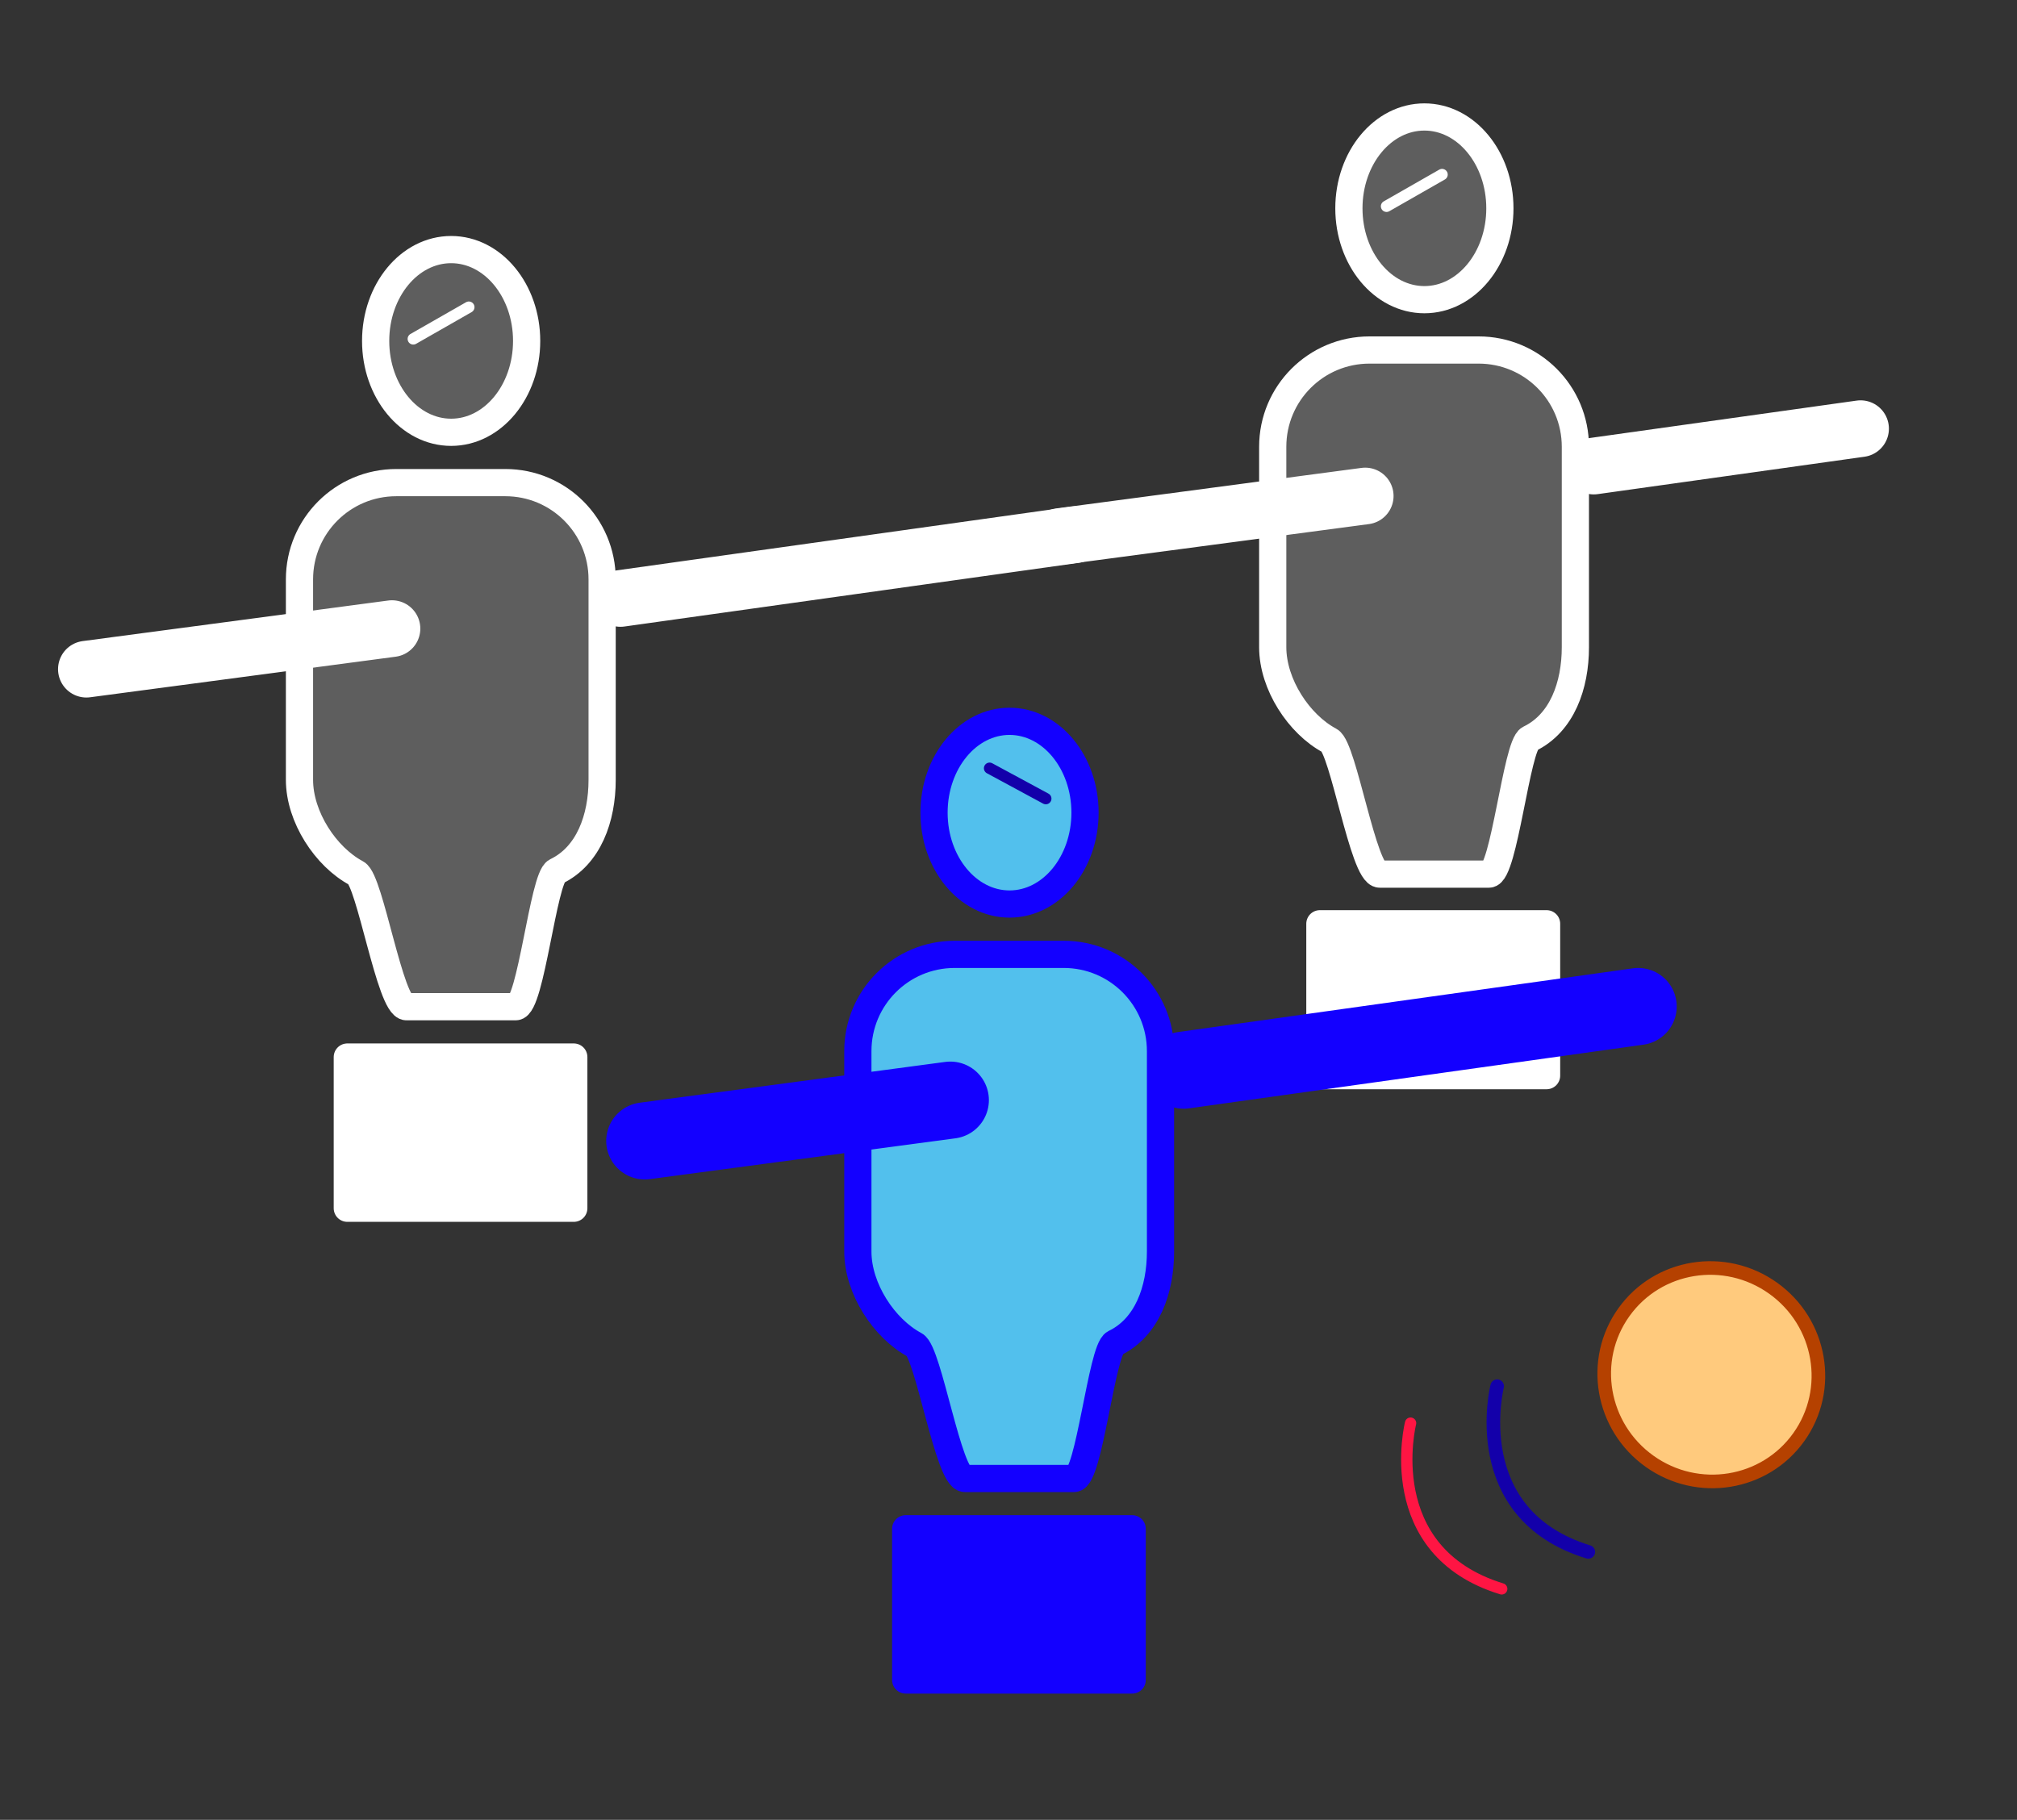 <?xml version="1.0" encoding="utf-8"?>
<!-- Generator: Adobe Illustrator 22.1.0, SVG Export Plug-In . SVG Version: 6.00 Build 0)  -->
<svg version="1.1" id="Layer_1" xmlns="http://www.w3.org/2000/svg" xmlns:xlink="http://www.w3.org/1999/xlink" x="0px" y="0px"
	 viewBox="0 0 889.7 802.8" style="enable-background:new 0 0 889.7 802.8;" xml:space="preserve">
<rect x="0" y="0" width="889.7" height="802.8" fill="#333333" stroke="none"/>
<style type="text/css">
	.st0{fill:#5E5E5E;stroke:#FFFFFF;stroke-width:25;stroke-linecap:round;stroke-linejoin:round;stroke-miterlimit:10;}
	.st1{fill:#FFFFFF;stroke:#FFFFFF;stroke-width:12;stroke-linecap:round;stroke-linejoin:round;stroke-miterlimit:10;}
	.st2{fill:none;stroke:#1300FF;stroke-width:34;stroke-linecap:round;stroke-linejoin:round;stroke-miterlimit:10;}
	.st3{fill:#52C0ED;stroke:#1300FF;stroke-width:12;stroke-linecap:round;stroke-linejoin:round;stroke-miterlimit:10;}
	.st4{fill:#1300FF;stroke:#1300FF;stroke-width:12;stroke-linecap:round;stroke-linejoin:round;stroke-miterlimit:10;}
	.st5{fill:none;stroke:#1300AA;stroke-width:5;stroke-linecap:round;stroke-miterlimit:10;}
	.st6{fill:#5E5E5E;stroke:#FFFFFF;stroke-width:12;stroke-linecap:round;stroke-linejoin:round;stroke-miterlimit:10;}
	.st7{fill:#5E5E5E;stroke:#FFFFFF;stroke-width:5;stroke-linecap:round;stroke-miterlimit:10;}
	.st8{fill:none;stroke:#FFFFFF;stroke-width:25;stroke-linecap:round;stroke-linejoin:round;stroke-miterlimit:10;}
	.st9{fill:#FFCA7D;stroke:#B54100;stroke-width:6;stroke-miterlimit:10;}
	.st10{fill:none;stroke:#1300AA;stroke-width:6;stroke-linecap:round;stroke-miterlimit:10;}
	.st11{fill:none;stroke:#FF1543;stroke-width:5;stroke-linecap:round;stroke-miterlimit:10;}
</style>
<line class="st0" x1="273.7" y1="264" x2="474.2" y2="235.9"/>
<rect x="582.2" y="407.5" class="st1" width="100" height="67"/>
<line class="st2" x1="522.1" y1="472.1" x2="722.6" y2="444"/>
<line class="st0" x1="703" y1="205.6" x2="820.7" y2="189.1"/>
<ellipse class="st3" cx="445.3" cy="358.5" rx="33.3" ry="40.3"/>
<path class="st3" d="M473.8,652.2h-48.2c-7.2,0-16.1-55.8-22.1-58.9c-13.5-7.2-25.1-24.8-25.1-41.2v-88.4
	c0-23.6,19.1-42.7,42.7-42.7h48.1c23.6,0,42.7,19.1,42.7,42.7v88.4c0,16.9-5.9,33.5-20.2,40.4C486,595.3,480.4,652.2,473.8,652.2z"
	/>
<rect x="399.5" y="674.4" class="st4" width="99.9" height="66.7"/>
<line class="st5" x1="436.5" y1="338.9" x2="461.3" y2="352.3"/>
<line class="st2" x1="284.4" y1="503.3" x2="419.2" y2="485.3"/>
<ellipse class="st6" cx="199" cy="150.4" rx="33.3" ry="40.3"/>
<path class="st6" d="M227.5,444.1h-48.2c-7.2,0-16.1-55.8-22.1-58.9c-13.5-7.2-25.1-24.8-25.1-41.2v-88.4
	c0-23.6,19.1-42.7,42.7-42.7h48.1c23.6,0,42.7,19.1,42.7,42.7V344c0,16.9-5.9,33.5-20.2,40.4C239.7,387.2,234.1,444.1,227.5,444.1z"
	/>
<rect x="153.2" y="466.3" class="st1" width="99.9" height="66.7"/>
<line class="st7" x1="182.3" y1="149.5" x2="206.8" y2="135.5"/>
<line class="st8" x1="38.1" y1="295.2" x2="172.9" y2="277.3"/>
<ellipse class="st6" cx="628.3" cy="91.9" rx="33.3" ry="40.3"/>
<path class="st6" d="M656.8,385.6h-48.2c-7.2,0-16.1-55.8-22.1-58.9c-13.5-7.2-25.1-24.8-25.1-41.2v-88.4
	c0-23.6,19.1-42.7,42.7-42.7h48.1c23.6,0,42.7,19.1,42.7,42.7v88.4c0,16.9-5.9,33.5-20.2,40.4C669,328.7,663.4,385.6,656.8,385.6z"
	/>
<line class="st7" x1="611.6" y1="91" x2="636.1" y2="77"/>
<line class="st0" x1="467.4" y1="236.7" x2="602.2" y2="218.8"/>
<ellipse transform="matrix(0.581 -0.814 0.814 0.581 -177.367 868.465)" class="st9" cx="754.8" cy="606.5" rx="46.9" ry="47.4"/>
<path class="st10" d="M660.4,611.5c0,0-14.2,56.4,40.2,73.1"/>
<path class="st11" d="M622.2,627.8c0,0-14.2,56.4,40.2,73.1"/>
</svg>
